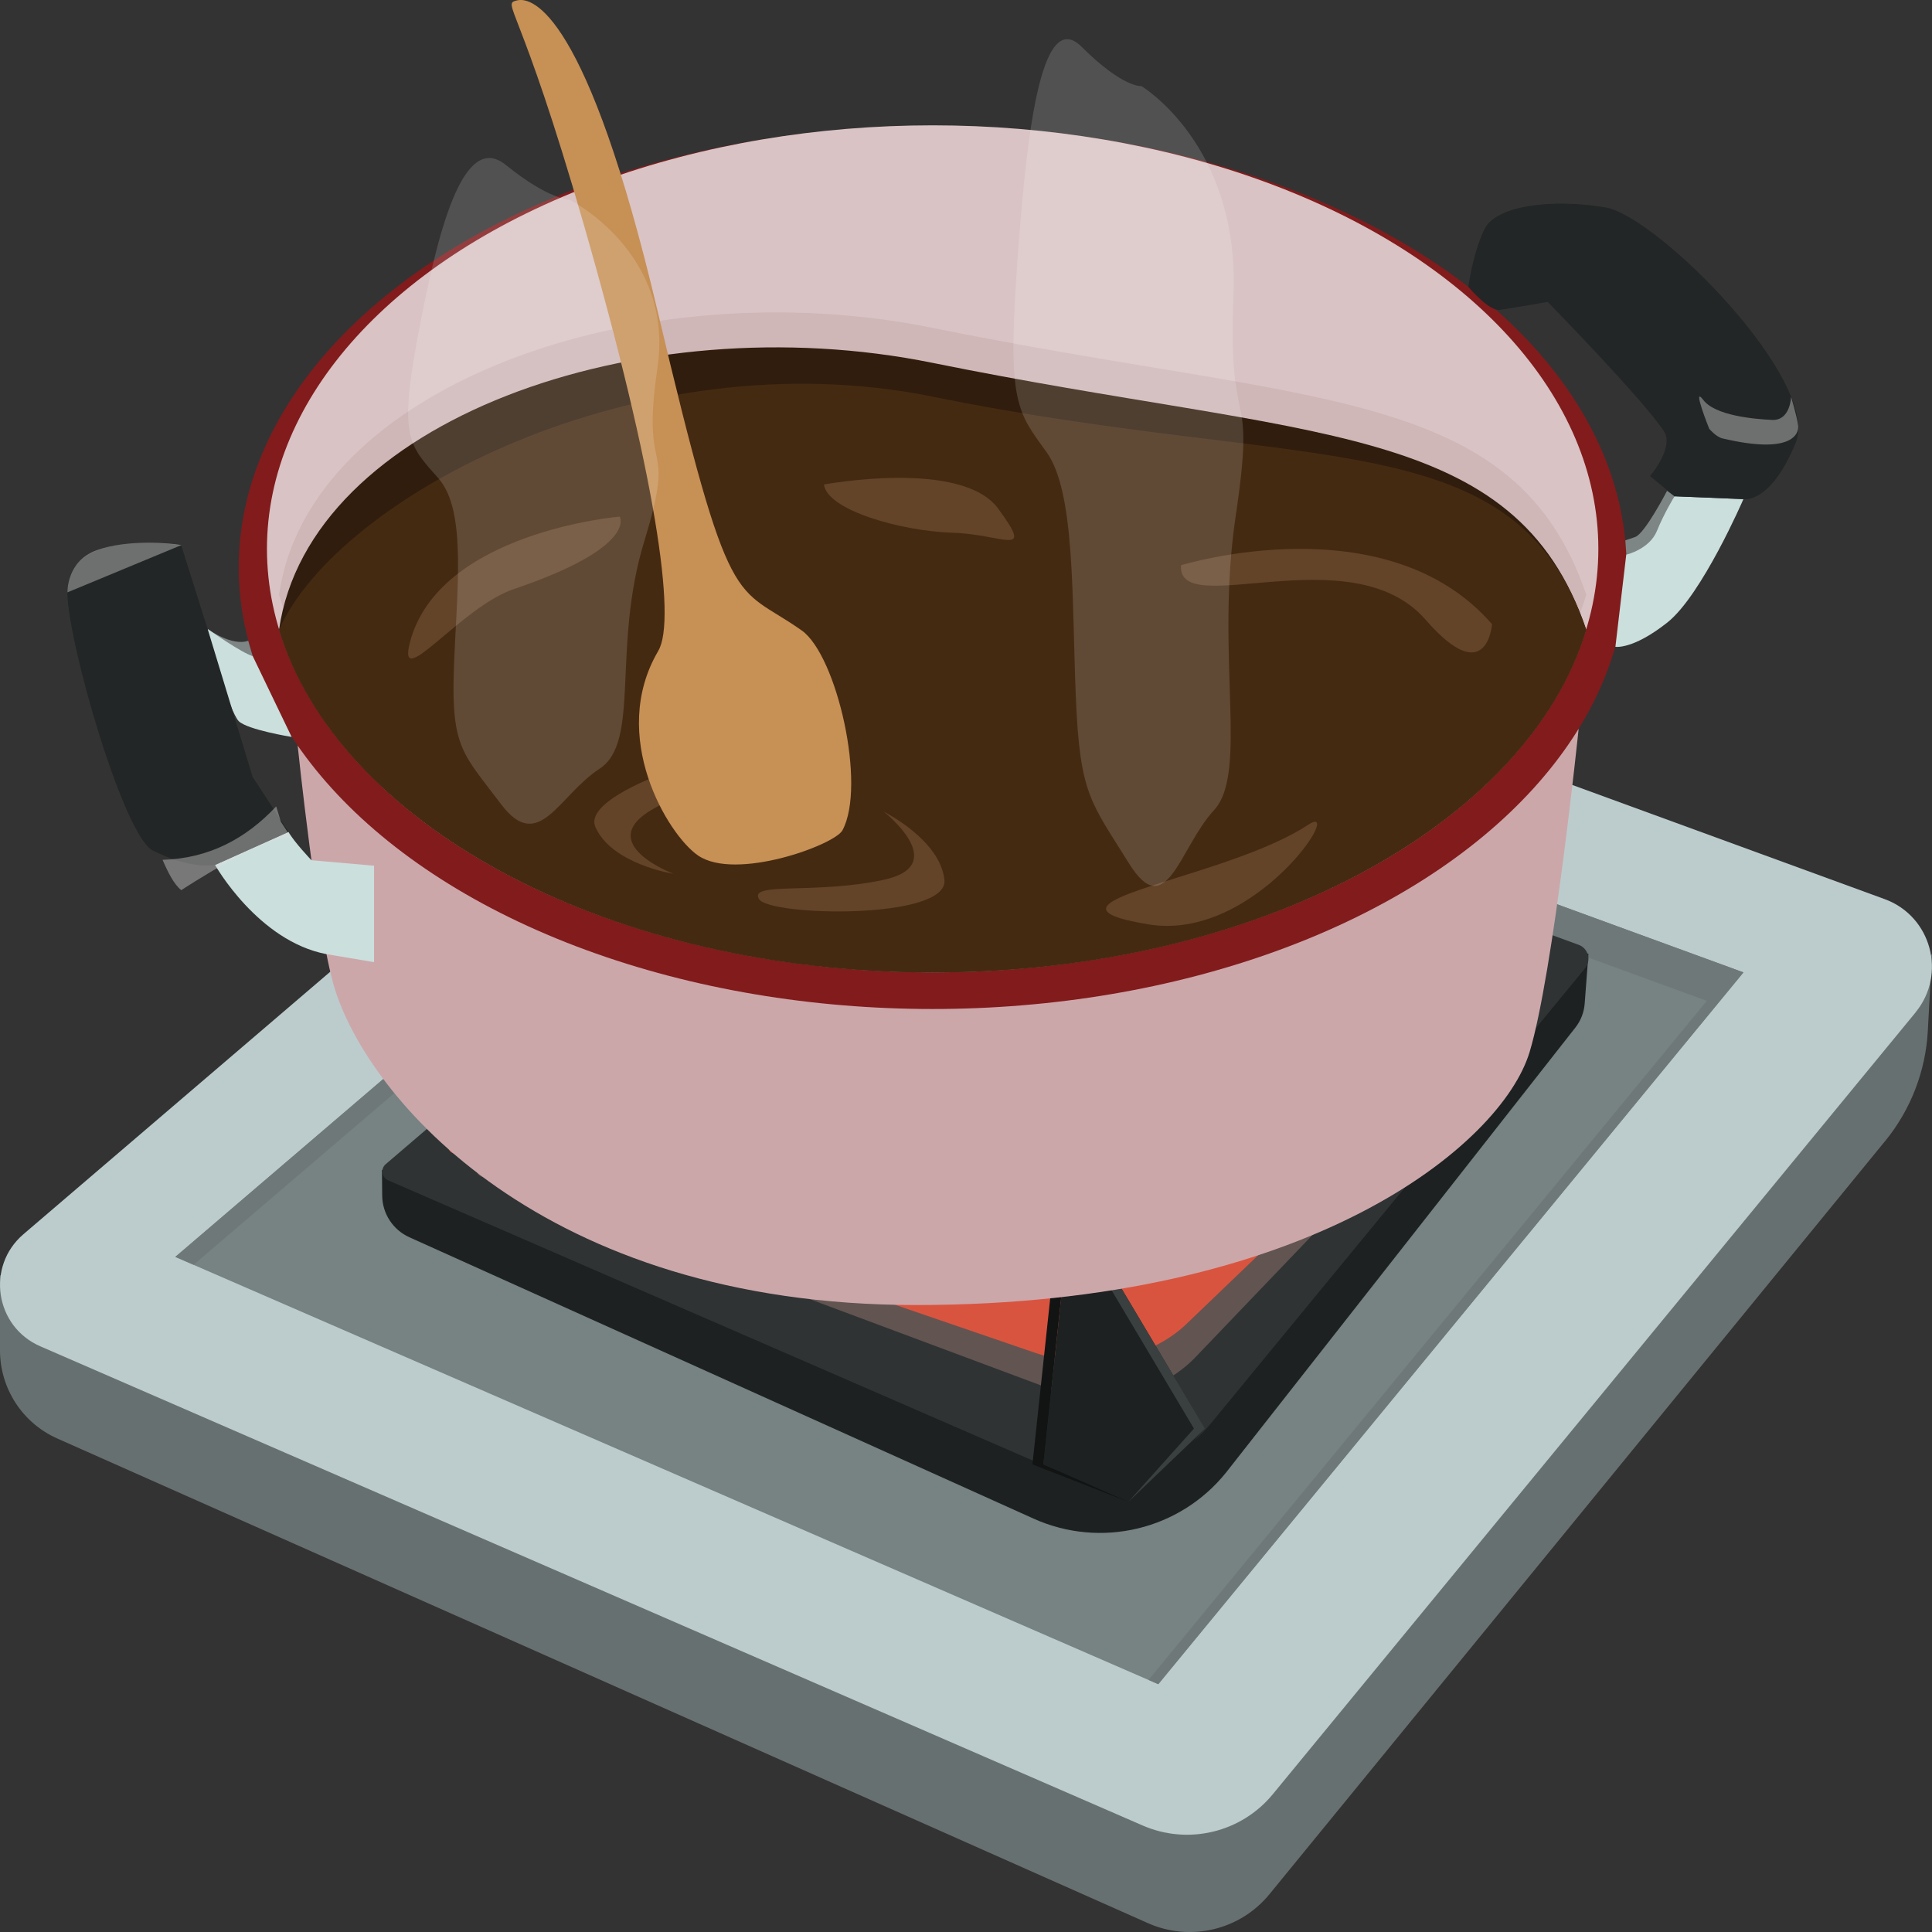 <?xml version="1.0" encoding="UTF-8"?><svg id="Camada_1" xmlns="http://www.w3.org/2000/svg" viewBox="0 0 230 230"><rect x="0" y="0" width="230" height="230" fill="#333333" stroke="none"/><defs><style>.cls-1{fill:#677070;}.cls-2{fill:#7e8585;}.cls-3{fill:#821b1c;}.cls-4{fill:#bccccc;}.cls-5{fill:#cbdfdd;}.cls-6{fill:#cca7aa;}.cls-7{fill:#cfb6b7;}.cls-8{fill:#c79055;}.cls-9{fill:#d9c3c4;}.cls-10{fill:#d9543f;}.cls-11{fill:#232626;}.cls-12{fill:#121414;}.cls-13{fill:#452a12;}.cls-14{fill:#1d2121;}.cls-15{fill:#6e7878;}.cls-16{fill:#634429;}.cls-17{fill:#2f3333;}.cls-18{fill:#301d0d;}.cls-19{fill:#3a4040;}.cls-20{fill:#778282;}.cls-21{fill:#fff;opacity:.15;}.cls-22{fill:#d9a198;opacity:.3;}.cls-23{fill:#dedede;opacity:.4;}</style></defs><g><g><polygon class="cls-11" points="207.55 115.76 137.89 200.5 20.87 149.63 104.5 78.09 207.55 115.76"/><path class="cls-1" d="M224.45,135.8l-73.3,89.67c-3.51,4.32-9.49,5.74-14.57,3.44L6.82,171.25c-4.14-1.84-6.82-5.95-6.82-10.49v-8.95c33.11,12.08,139.01,66.41,139.01,66.41l90.99-104.66-.5,9.18c-.26,4.78-2.03,9.35-5.05,13.07Z"/><path class="cls-4" d="M228.05,120.52l-76.52,93.07c-3.75,4.57-10.08,6.09-15.5,3.73L4.79,160.27c-5.39-2.34-6.47-9.52-2-13.34L100.42,63.41c.85-.73,2.02-.94,3.07-.55l120.88,44.18c5.54,2.03,7.42,8.92,3.67,13.48Z"/><polygon class="cls-20" points="207.55 115.76 137.89 200.5 20.87 149.63 104.5 78.09 207.55 115.76"/><polygon class="cls-15" points="207.56 115.76 137.89 200.5 136.73 199.99 203.19 119.15 102.72 82.44 23.05 150.57 20.87 149.63 104.5 78.1 207.56 115.76"/><path class="cls-14" d="M188.65,119.5c-.08,1.02-.46,2-1.09,2.81l-41.6,52.99c-5.49,6.84-14.92,9.09-22.91,5.49l-74.32-33.5c-1.95-.88-3.21-2.81-3.23-4.95l-.03-3.03,65.09-50.18,78.54,24.43-.45,5.95Z"/><path class="cls-17" d="M188.7,115.27l-44.52,54.15c-4.9,5.97-13.17,7.96-20.25,4.88l-77.73-33.79c-.77-.34-.92-1.36-.29-1.91l63.91-54.67,78.12,28.55c1.14,.42,1.53,1.84,.76,2.78Z"/><path class="cls-22" d="M180.89,121.29l-38.6,40.31c-4.25,4.44-11.42,5.92-17.56,3.63l-67.4-25.15c-.67-.25-.8-1.01-.25-1.42l55.42-40.69,67.74,21.26c.99,.31,1.33,1.37,.66,2.07Z"/><path class="cls-10" d="M180.88,119.61l-39.64,38.01c-4.37,4.19-11.73,5.58-18.03,3.42l-69.21-23.72c-.69-.24-.82-.96-.25-1.34l56.91-38.37,69.56,20.04c1.02,.29,1.36,1.29,.68,1.95Z"/><polygon class="cls-14" points="124.21 174.33 126.34 154.41 133.52 153.41 143.44 170.07 135.26 179.2 124.21 174.33"/><polygon class="cls-12" points="134.33 178.79 122.91 174.33 125.04 154.42 132.23 153.41 132.32 153.58 126.34 154.42 124.21 174.33 134.33 178.79"/><polygon class="cls-19" points="143.45 170.07 134.33 178.79 142.14 170.07 132.32 153.58 133.52 153.41 143.45 170.07"/></g><g><path class="cls-6" d="M35.44,88.79s2.26,21.84,4.38,28.81c3.96,13.01,24.64,37.76,69.22,37.76,46.79,0,69.72-19.12,73.05-30.1,2.83-9.31,5.84-38.47,5.84-38.47l-152.49,2Z"/><ellipse class="cls-3" cx="111.03" cy="67.56" rx="82.61" ry="52.56"/><ellipse class="cls-9" cx="111.03" cy="65.34" rx="79.25" ry="50.42"/><path class="cls-7" d="M188.84,70.8c-7.05,23.24-39.21,40.8-77.8,40.8-.6,0-1.21,0-1.81-.01-37.8-.54-69.07-17.91-76.01-40.79,3.57-24.81,42.76-38.88,77.81-31.76,45.2,9.18,69.36,6.88,77.81,31.76Z"/><path class="cls-18" d="M188.84,74.96c-7.05,23.24-39.21,40.8-77.8,40.8-.6,0-1.21,0-1.81-.01-37.8-.54-69.07-17.91-76.01-40.79,3.57-24.81,42.76-38.88,77.81-31.76,45.2,9.18,69.36,6.88,77.81,31.76Z"/><path class="cls-13" d="M188.84,74.96c-7.05,23.24-39.21,40.8-77.8,40.8-.6,0-1.21,0-1.81-.01-37.8-.54-69.07-17.91-76.01-40.79,7.04-15.8,42.76-34.86,77.81-27.74,45.2,9.18,69.36,2.86,77.8,27.74Z"/><path class="cls-5" d="M192.31,77s2.06,.37,6.18-2.89c4.12-3.26,9.06-14.69,9.06-14.69l-8.21-.34-5.74,6.95-1.29,10.97Z"/><path class="cls-2" d="M193.61,66.03s2.75-.64,3.64-2.82,2.1-4.13,2.1-4.13l-.89-.65s-2.64,5.1-3.8,5.5l-1.17,.4,.12,1.69Z"/><path class="cls-11" d="M196.42,56.67l2.93,2.41,8.21,.34s3.18,.67,6.21-6.69c3.03-7.36-16.45-27.01-22.68-28.05-6.23-1.04-12.99-.26-14.37,2.6-1.39,2.86-1.92,6.86-1.92,6.86,0,0,2.44,2.93,3.74,2.75,1.3-.17,5.71-.95,5.71-.95,0,0,11.42,11.68,13.85,15.42,1.24,1.9-1.67,5.32-1.67,5.32Z"/><path class="cls-23" d="M203.49,51.06s.8,.95,1.56,1.13c8.35,1.98,9.14-.59,9.01-1.54-.16-1.21-.84-3.4-.84-3.4,0,0-.07,2.84-2.25,2.74-2.18-.1-6.78-.51-8.2-2.38-1.42-1.87,.71,3.44,.71,3.44Z"/><path class="cls-5" d="M25.6,102.97s5.11,9.07,13.27,10.62l5.66,.95v-11.48l-7.45-.65s-2.07-2.17-2.73-3.36l-8.75,3.93Z"/><path class="cls-2" d="M24.72,74.88s2.88,2.1,4.83,1.4l.53,1.81s-3.99-.92-5.36-3.21Z"/><path class="cls-5" d="M24.72,74.88s4.15,2.93,5.36,3.21l4.64,9.64s-5.27-.85-6.3-1.88c-1.03-1.03-3.7-9.64-3.7-10.97Z"/><path class="cls-11" d="M34.35,99.04l-4.27-6.55-5.36-17.61-3.13-9.92s-13.67-2.38-13.57,5.63c.07,5.98,6.71,28.94,10.18,30.67,4.66,2.33,7.39,1.7,7.39,1.7l8.75-3.93Z"/><path class="cls-23" d="M21.6,64.89l-13.57,5.63s-.16-3.72,3.51-5.03c3.66-1.31,8.77-.84,10.06-.6Z"/></g></g><path class="cls-23" d="M32.88,96c-3.63,3.87-8.04,6.2-13.53,6.36,.67,1.54,1.37,2.93,2.23,3.61,0,0,10.69-7.03,13.16-6.14l-1.3-2-.56-1.83Z"/><path class="cls-16" d="M155.7,98.21c4.67-3.09-6.25,13.95-19,11.83-15.57-2.6,9.12-5.3,19-11.83Z"/><path class="cls-16" d="M73.78,61.5s-21.51,1.8-24.97,14.94c-1.63,6.19,5.99-4.16,12.38-6.32,14.77-5,12.59-8.62,12.59-8.62Z"/><path class="cls-16" d="M140.6,67.29s24.42-7.52,37.02,7.02c0,0-.56,7.9-7.91-.54-8.83-10.14-29.64,.22-29.11-6.49Z"/><path class="cls-16" d="M105.21,96.63s8.13,6.35,0,8.11c-8.13,1.76-16.06,.21-14.86,2.28s22.6,2.52,22.08-2.28-7.23-8.11-7.23-8.11Z"/><path class="cls-16" d="M80.19,104.03s-9.66-3.63-2.42-7.74c7.23-4.11,15.27-5,13.5-6.61s-22.32,4.35-20.39,8.77c1.93,4.42,9.32,5.58,9.32,5.58Z"/><path class="cls-8" d="M78.37,77.47c2.2-3.72-.34-21.05-8.86-50.7C61.9,.29,59.67,.52,61.54,.05s8.35,1.48,16.72,36.88c8.77,37.09,9.08,32.39,17.19,38.13,4.17,2.96,7.72,18.44,4.84,23.79-.93,1.73-12.69,6.06-17.18,3-3.61-2.46-10.71-14.25-4.74-24.37Z"/><path class="cls-21" d="M135.87,10.24s11.68,6.99,10.98,24.77c-.7,17.78,2.73,9.81,.26,26.39-2.47,16.58,1.55,30.56-2.58,35.04-4.14,4.48-5.65,13.58-10.16,6.29s-5.82-8.05-6.3-19.88-.06-24.29-3.49-29.04c-3.43-4.75-4.63-5.79-3.55-21.5,1.08-15.72,2.8-31.65,7.73-26.74s7.11,4.68,7.11,4.68Z"/><path class="cls-16" d="M98.1,57.68s16.38-3.06,20.73,2.87c4.35,5.94,.71,3.06-5.42,2.87-6.13-.19-14.93-2.68-15.32-5.74Z"/><path class="cls-21" d="M67.8,23.77s12.5,6.24,10.47,20.04c-2.03,13.8,2.35,7.83-1.56,20.58-3.91,12.75-.42,23.91-5.33,27.12s-7.24,10.19-11.74,4.21c-4.5-5.98-5.91-6.67-5.61-15.92,.3-9.25,1.63-18.93-1.84-22.86-3.48-3.93-4.74-4.82-2.44-16.99s5.33-24.47,10.47-20.31,7.58,4.13,7.58,4.13Z"/></svg>